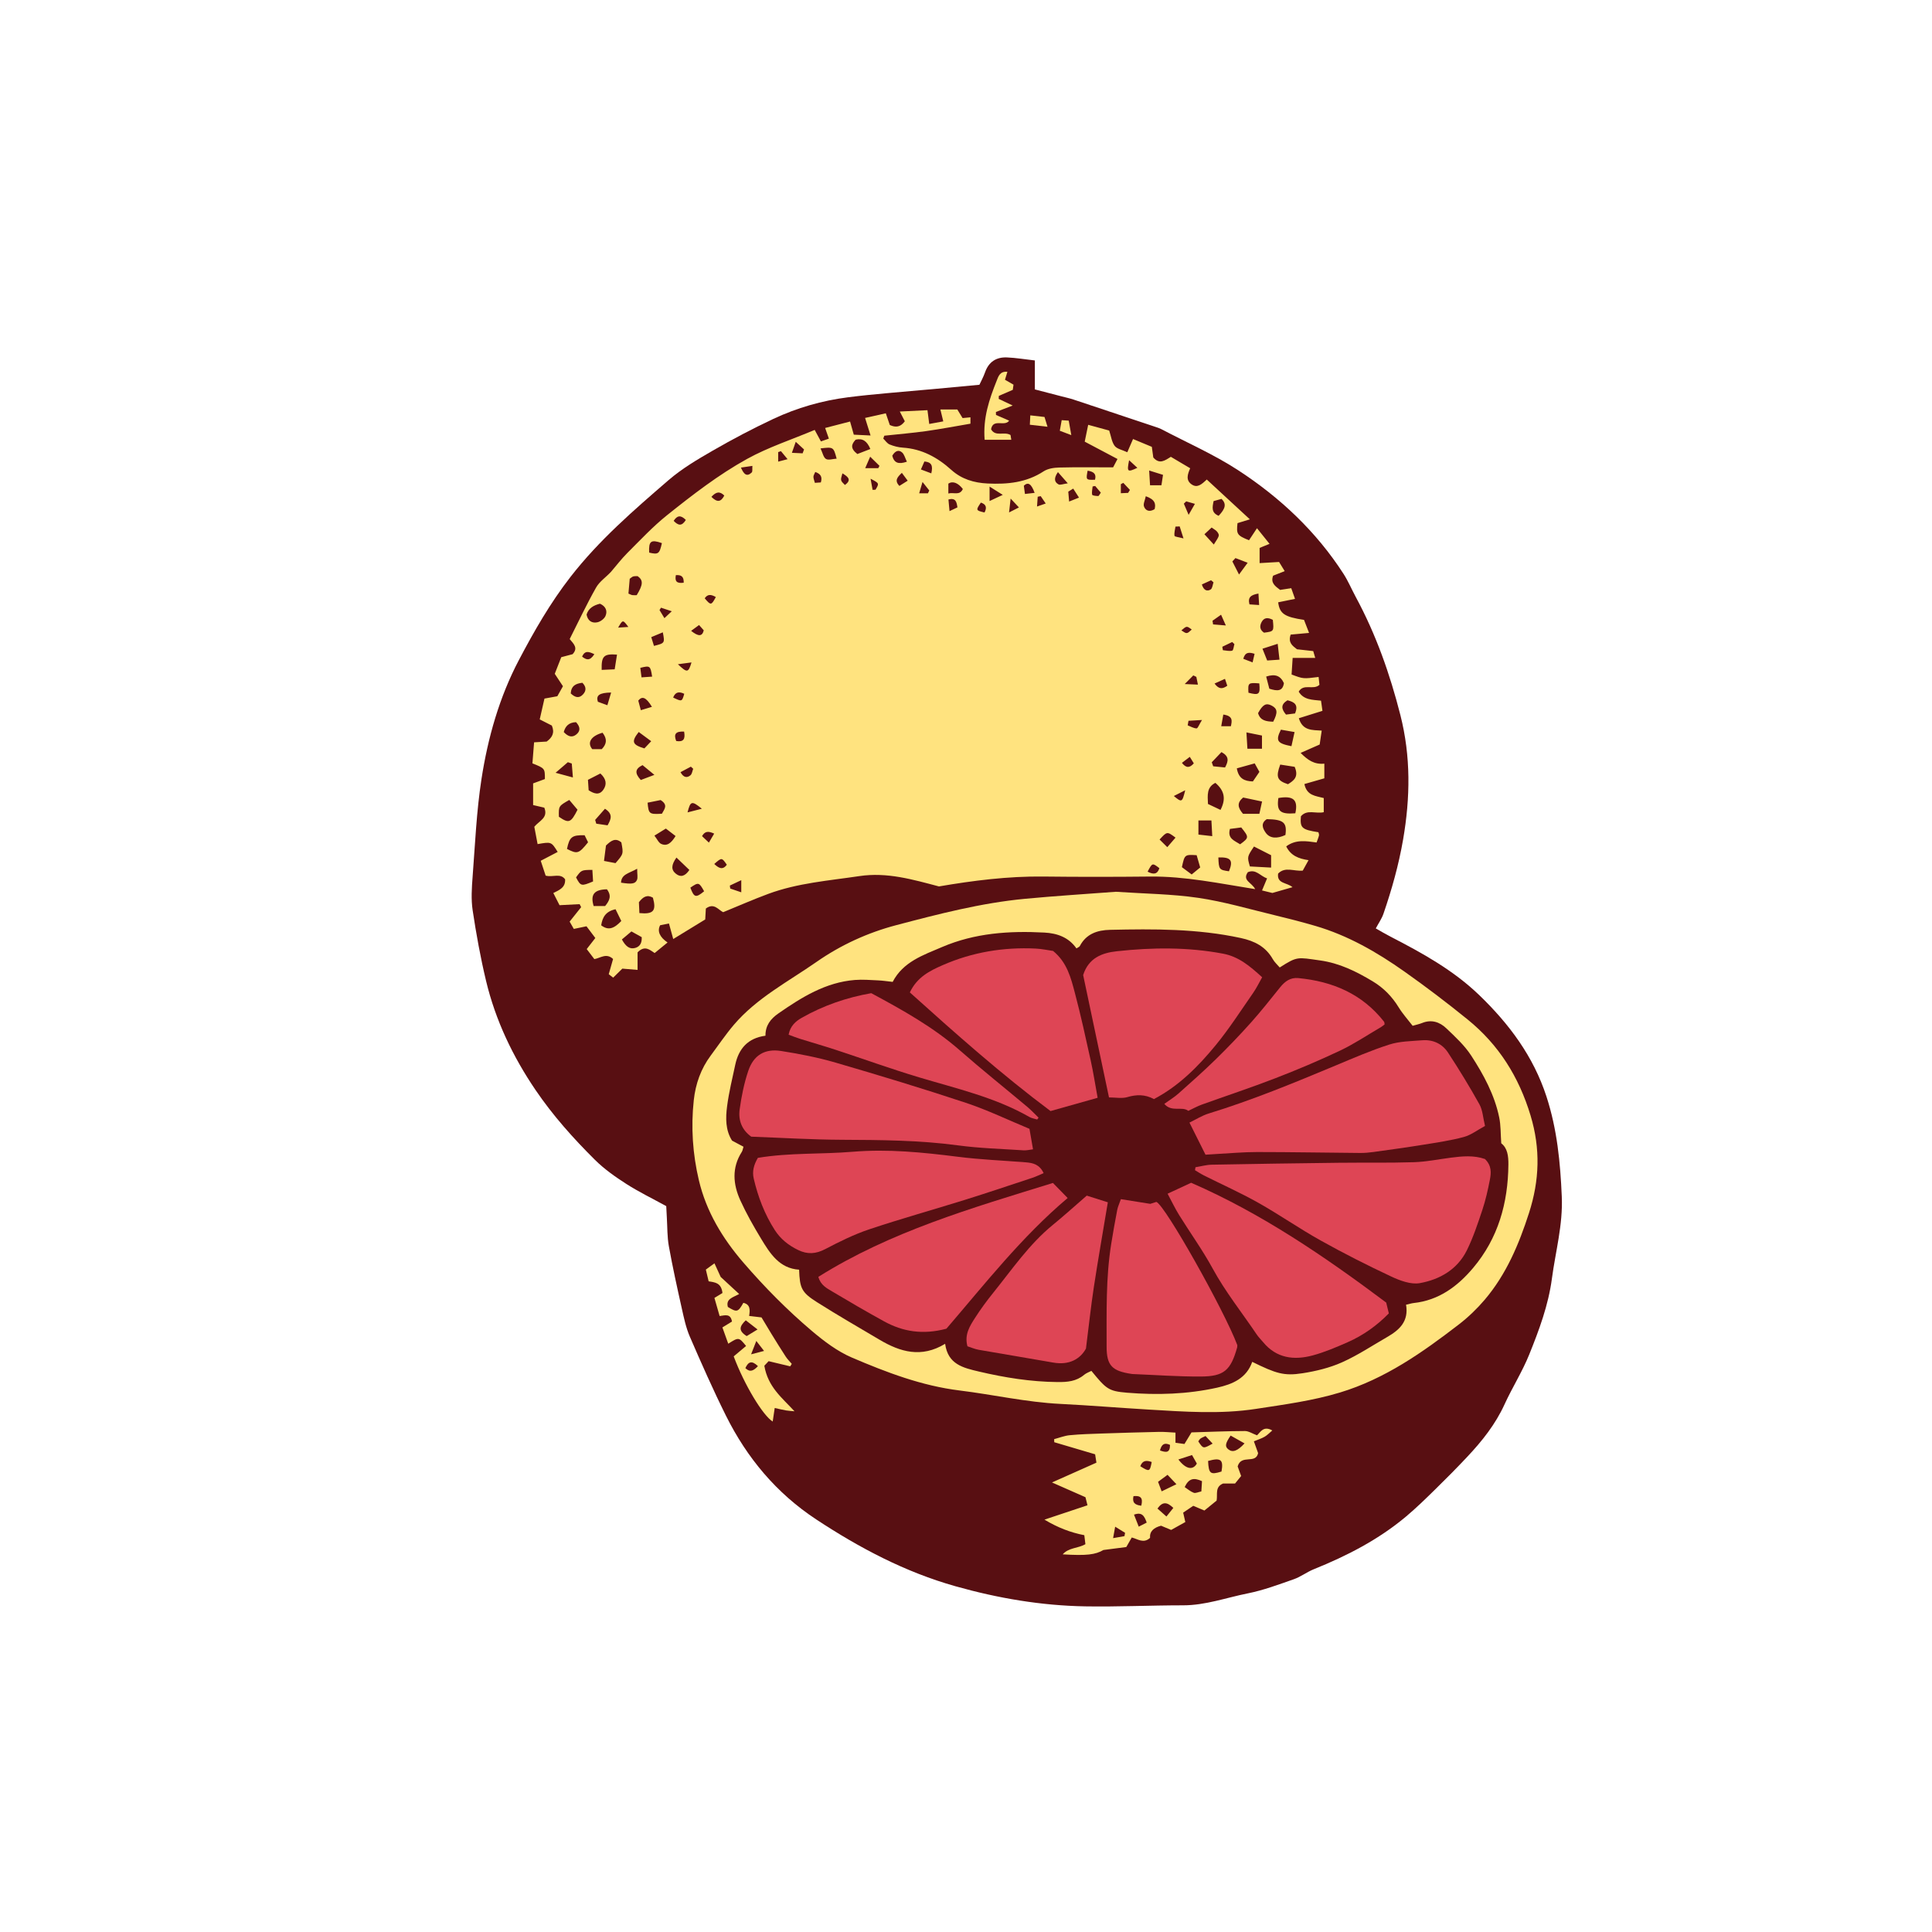<svg version="1.1" id="svg" xmlns="http://www.w3.org/2000/svg" xmlns:xlink="http://www.w3.org/1999/xlink" x="0px" y="0px"
	 width="200px" height="200px" viewBox="0 0 200 200" enable-background="new 0 0 200 200" xml:space="preserve">
<path class="stroke" fill="#580f12"  d="M161.675,123.873c-0.15-3.538-0.482-6.968-1.585-10.358c-1.357-4.171-3.864-7.515-6.952-10.494
	c-2.683-2.588-5.912-4.369-9.195-6.059c-0.527-0.271-1.035-0.579-1.522-0.852c0.297-0.558,0.62-1.012,0.793-1.517
	c0.864-2.512,1.58-5.053,2.035-7.688c0.747-4.331,0.807-8.597-0.282-12.88c-1.082-4.255-2.528-8.36-4.621-12.229
	c-0.427-0.791-0.776-1.63-1.261-2.383c-2.831-4.397-6.58-7.912-10.918-10.739c-2.498-1.627-5.266-2.84-7.916-4.232
	c-0.226-0.119-0.475-0.196-0.718-0.277c-2.796-0.936-5.592-1.871-8.391-2.798c-0.405-0.134-0.825-0.225-1.239-0.333
	c-0.941-0.246-1.882-0.49-2.775-0.722c0-1.077,0-1.995,0-2.998c-1.027-0.116-1.954-0.273-2.885-0.313
	c-1.096-0.047-1.882,0.446-2.267,1.53c-0.181,0.511-0.447,0.991-0.589,1.301c-1.759,0.164-3.329,0.311-4.898,0.457
	c-0.214,0.02-0.428,0.035-0.642,0.055c-2.685,0.254-5.377,0.442-8.051,0.782c-2.688,0.342-5.294,1.088-7.747,2.242
	c-2.131,1.002-4.222,2.103-6.262,3.279c-1.594,0.918-3.209,1.873-4.593,3.068c-3.594,3.105-7.178,6.197-10.137,10.005
	c-2.104,2.708-3.773,5.628-5.34,8.604c-2.025,3.845-3.216,8.048-3.877,12.334c-0.515,3.337-0.659,6.734-0.917,10.108
	c-0.088,1.149-0.166,2.333,0.004,3.464c0.369,2.452,0.811,4.901,1.389,7.312c0.978,4.082,2.765,7.826,5.121,11.294
	c1.789,2.634,3.905,5.005,6.159,7.24c0.961,0.953,2.1,1.754,3.245,2.488c1.293,0.827,2.685,1.501,4.127,2.293
	c0.018,0.353,0.036,0.774,0.062,1.195c0.061,0.983,0.033,1.984,0.207,2.948c0.388,2.149,0.857,4.284,1.335,6.417
	c0.224,0.999,0.436,2.023,0.839,2.955c1.191,2.75,2.402,5.496,3.738,8.178c2.179,4.373,5.217,8.017,9.339,10.736
	c4.5,2.966,9.214,5.454,14.423,6.923c4.392,1.239,8.868,2.003,13.431,2.081c3.379,0.057,6.761-0.108,10.142-0.108
	c2.31,0,4.46-0.792,6.676-1.234c1.625-0.323,3.202-0.916,4.773-1.466c0.72-0.252,1.353-0.746,2.064-1.033
	c3.436-1.385,6.703-3.066,9.555-5.458c1.047-0.878,2.028-1.839,3.006-2.796c1.133-1.108,2.249-2.234,3.334-3.389
	c1.531-1.627,2.911-3.357,3.853-5.419c0.8-1.75,1.845-3.396,2.562-5.175c1.021-2.532,1.979-5.104,2.344-7.845
	C161.027,129.544,161.8,126.809,161.675,123.873z"/>
<path fill-rule="evenodd" clip-rule="evenodd" fill="#FFE37F" d="M55.288,76.845c0.587-0.035,0.964-0.058,1.302-0.078
	c0.581-0.424,0.852-0.903,0.537-1.657c-0.355-0.18-0.763-0.388-1.255-0.638c0.161-0.711,0.32-1.409,0.491-2.156
	c0.458-0.083,0.861-0.156,1.331-0.241c0.179-0.317,0.363-0.645,0.583-1.036c-0.268-0.406-0.521-0.791-0.848-1.287
	c0.199-0.509,0.43-1.098,0.673-1.72c0.42-0.111,0.824-0.219,1.173-0.311c0.592-0.637,0.128-1.054-0.301-1.566
	c0.894-1.769,1.745-3.587,2.73-5.328c0.355-0.63,1.033-1.078,1.54-1.627c0.57-0.661,1.1-1.361,1.716-1.975
	c1.334-1.328,2.626-2.719,4.091-3.89c2.639-2.109,5.33-4.194,8.285-5.827c2.194-1.212,4.622-2.002,7-3.003
	c0.252,0.465,0.426,0.787,0.646,1.191c0.271-0.095,0.517-0.181,0.823-0.288c-0.14-0.399-0.246-0.702-0.387-1.105
	c0.866-0.224,1.681-0.434,2.582-0.667c0.118,0.42,0.228,0.806,0.384,1.361c0.489,0.024,0.992,0.048,1.737,0.084
	c-0.228-0.729-0.381-1.219-0.568-1.817c0.695-0.155,1.39-0.311,2.146-0.48c0.152,0.446,0.285,0.836,0.412,1.211
	c0.608,0.28,1.106,0.233,1.556-0.387c-0.148-0.288-0.311-0.602-0.52-1.008c0.995-0.047,1.921-0.092,2.865-0.138
	c0.055,0.427,0.106,0.833,0.181,1.426c0.507-0.093,0.948-0.173,1.455-0.268c-0.123-0.505-0.202-0.825-0.299-1.228
	c0.577,0,1.113,0,1.754,0c0.15,0.246,0.344,0.561,0.544,0.887c0.278-0.027,0.529-0.051,0.814-0.078c0,0.207,0,0.406,0,0.659
	c-1.549,0.262-3.054,0.553-4.571,0.766c-1.442,0.202-2.897,0.322-4.347,0.478c-0.036,0.1-0.071,0.199-0.106,0.299
	c0.214,0.208,0.394,0.5,0.651,0.606c0.429,0.177,0.904,0.3,1.367,0.33c1.974,0.128,3.588,1.007,5.022,2.3
	c1.068,0.963,2.343,1.346,3.765,1.413c2.052,0.097,4.008-0.09,5.794-1.26c0.436-0.285,1.057-0.379,1.598-0.393
	c1.831-0.047,3.664-0.018,5.595-0.018c0.133-0.255,0.277-0.529,0.454-0.866c-1.203-0.636-2.328-1.231-3.393-1.795
	c0.121-0.586,0.224-1.086,0.359-1.743c0.74,0.202,1.5,0.409,2.174,0.593c0.202,0.608,0.265,1.191,0.569,1.59
	c0.242,0.317,0.779,0.408,1.306,0.657c0.22-0.509,0.381-0.879,0.594-1.369c0.614,0.256,1.268,0.528,1.946,0.81
	c0.058,0.426,0.108,0.795,0.15,1.098c0.636,0.74,1.191,0.33,1.817-0.067c0.638,0.377,1.292,0.764,2.004,1.186
	c-0.275,0.623-0.475,1.228,0.135,1.661c0.59,0.419,1.039,0.014,1.581-0.495c1.443,1.333,2.875,2.655,4.461,4.12
	c-0.563,0.173-0.934,0.288-1.279,0.394c-0.126,1.146-0.048,1.27,1.191,1.773c0.243-0.367,0.504-0.762,0.825-1.247
	c0.378,0.471,0.791,0.986,1.3,1.619c-0.384,0.156-0.632,0.257-1.028,0.418c0,0.452,0,0.962,0,1.575
	c0.713-0.042,1.301-0.076,2.015-0.118c0.142,0.232,0.333,0.542,0.581,0.947c-0.474,0.188-0.849,0.335-1.2,0.474
	c-0.272,0.74,0.192,1.07,0.727,1.47c0.309-0.048,0.68-0.104,1.153-0.177c0.107,0.305,0.227,0.644,0.389,1.105
	c-0.651,0.134-1.2,0.246-1.743,0.357c0.155,1.178,0.648,1.514,2.676,1.82c0.149,0.385,0.326,0.842,0.522,1.349
	c-0.72,0.065-1.332,0.121-1.905,0.174c-0.289,0.833,0.185,1.152,0.654,1.518c0.532,0.06,1.08,0.121,1.682,0.188
	c0.06,0.202,0.116,0.391,0.208,0.704c-0.793,0-1.495,0-2.338,0c-0.042,0.654-0.078,1.213-0.111,1.719
	c1.204,0.457,1.204,0.457,2.798,0.255c0.03,0.288,0.061,0.573,0.086,0.815c-0.636,0.587-1.62-0.177-2.148,0.704
	c0.527,0.878,1.425,0.835,2.312,0.936c0.05,0.356,0.095,0.678,0.148,1.053c-0.838,0.262-1.62,0.506-2.444,0.764
	c0.393,1.311,1.377,1.215,2.367,1.282c-0.079,0.536-0.144,0.978-0.211,1.44c-0.651,0.286-1.25,0.549-1.972,0.867
	c0.75,0.762,1.431,1.216,2.455,1.113c0,0.579,0,1.064,0,1.519c-0.7,0.2-1.372,0.394-2.065,0.592
	c0.254,1.211,1.154,1.221,2.005,1.451c0,0.479,0,0.955,0,1.463c-0.83,0.188-1.723-0.325-2.365,0.424
	c-0.104,1.207,0.085,1.381,1.812,1.651c0.02,0.101,0.084,0.227,0.059,0.331c-0.057,0.239-0.157,0.467-0.251,0.73
	c-1.093-0.149-2.152-0.334-3.142,0.405c0.479,0.967,1.28,1.271,2.31,1.426c-0.227,0.41-0.422,0.762-0.598,1.082
	c-0.919,0.091-1.816-0.446-2.55,0.307c-0.153,1.07,0.927,0.909,1.489,1.408c-0.69,0.198-1.285,0.369-2.083,0.599
	c-0.2-0.048-0.61-0.149-1.071-0.262c0.176-0.42,0.329-0.788,0.523-1.251c-0.709-0.228-1.143-0.998-1.992-0.64
	c-0.607,0.867,0.401,1.05,0.76,1.756c-3.71-0.59-7.247-1.34-10.871-1.303c-3.686,0.038-7.374,0.043-11.06-0.001
	c-3.658-0.043-7.261,0.418-10.807,1.023c-2.726-0.718-5.367-1.496-8.234-1.069c-3.178,0.473-6.393,0.715-9.435,1.841
	c-1.545,0.572-3.056,1.237-4.668,1.896c-0.487-0.224-0.936-1.017-1.792-0.379c-0.018,0.308-0.039,0.68-0.064,1.13
	c-1.046,0.641-2.131,1.305-3.312,2.027c-0.149-0.539-0.276-1.001-0.443-1.608c-0.378,0.076-0.708,0.142-0.913,0.183
	c-0.331,0.624-0.022,1.246,0.767,1.782c-0.437,0.357-0.849,0.694-1.335,1.093c-0.485-0.302-1.002-0.855-1.768-0.071
	c0,0.479,0,1.104,0,1.817c-0.55-0.045-0.917-0.077-1.577-0.132c-0.213,0.21-0.542,0.533-0.949,0.933
	c-0.057-0.043-0.274-0.212-0.458-0.355c0.166-0.581,0.311-1.096,0.448-1.576c-0.701-0.652-1.288-0.103-1.939,0.012
	c-0.261-0.343-0.512-0.673-0.79-1.038c0.288-0.372,0.538-0.692,0.892-1.146c-0.312-0.415-0.621-0.825-0.914-1.213
	c-0.526,0.109-0.889,0.185-1.313,0.272c-0.166-0.291-0.329-0.576-0.432-0.757c0.438-0.549,0.814-1.022,1.191-1.495
	c-0.053-0.104-0.105-0.208-0.158-0.312c-0.643,0.033-1.286,0.067-2.078,0.108c-0.174-0.341-0.401-0.785-0.643-1.259
	c0.636-0.319,1.267-0.567,1.22-1.42c-0.501-0.678-1.261-0.18-2.015-0.381c-0.149-0.448-0.318-0.962-0.509-1.538
	c0.596-0.31,1.171-0.611,1.755-0.915c-0.659-1.061-0.659-1.061-2.079-0.811c-0.114-0.604-0.229-1.212-0.341-1.795
	c0.501-0.619,1.464-0.912,1.036-1.977c-0.335-0.078-0.7-0.163-1.159-0.27c0-0.741,0-1.487,0-2.243
	c0.414-0.152,0.835-0.308,1.218-0.449c0.003-1.105,0.003-1.105-1.29-1.625C55.17,78.359,55.225,77.652,55.288,76.845z
	 M133.066,86.438c0.182-1.292-0.188-1.609-1.93-1.64c-0.634,0.416-0.449,0.931-0.105,1.412
	C131.446,86.791,132.175,86.852,133.066,86.438z M131.584,89.812c0-0.6,0-0.919,0-1.28c-0.614-0.312-1.201-0.611-1.771-0.901
	c-0.714,1.065-0.714,1.065-0.425,2.063C130.023,89.729,130.712,89.766,131.584,89.812z M62.526,89.123
	c0.55,0.105,0.903,0.173,1.192,0.228c0.828-0.956,0.828-0.956,0.604-2.146c-0.618-0.523-1.078-0.17-1.592,0.324
	C62.673,87.97,62.611,88.458,62.526,89.123z M126.347,83.841c0.6-1.161,0.388-2.012-0.532-2.799
	c-0.907,0.451-0.81,1.258-0.767,2.184C125.456,83.418,125.875,83.618,126.347,83.841z M128.69,82.559
	c-0.675,0.557-0.552,1.057-0.016,1.684c0.489,0,1.051,0,1.696,0c0.097-0.444,0.179-0.819,0.278-1.271
	C129.908,82.816,129.337,82.695,128.69,82.559z M132.529,79.149c-0.477,1.306-0.319,1.658,0.801,2.033
	c0.582-0.364,1.151-0.74,0.693-1.802C133.585,79.312,133.041,79.228,132.529,79.149z M58.932,82.811
	c-1.104,0.629-1.104,0.629-1.076,1.741c1.028,0.706,1.242,0.639,1.929-0.731C59.522,83.509,59.218,83.148,58.932,82.811z
	 M60.876,87.192c-0.127-0.26-0.251-0.511-0.357-0.727c-1.315-0.03-1.563,0.171-1.825,1.415
	C59.762,88.43,59.916,88.389,60.876,87.192z M129.886,79.025c-0.627,0.174-1.232,0.342-1.851,0.514
	c0.188,1.076,0.786,1.326,1.663,1.355c0.219-0.32,0.447-0.656,0.675-0.99C130.209,79.608,130.091,79.396,129.886,79.025z
	 M134.092,84.192c0.31-1.408-0.211-1.847-1.755-1.581C132.142,83.972,132.505,84.314,134.092,84.192z M60.721,63.62
	c0.125,0.667,0.574,0.919,1.128,0.797c0.319-0.069,0.708-0.362,0.833-0.655c0.222-0.517,0.029-1-0.574-1.266
	C61.468,62.658,60.931,62.942,60.721,63.62z M122.349,89.768c0.335,0.25,0.654,0.489,1.013,0.756
	c0.327-0.269,0.574-0.472,0.882-0.725c-0.133-0.461-0.256-0.885-0.367-1.27C122.636,88.458,122.636,88.458,122.349,89.768z
	 M60.935,81.806c0.567,0.369,1.102,0.542,1.517-0.045c0.386-0.547,0.328-1.117-0.301-1.69c-0.412,0.21-0.841,0.429-1.286,0.656
	C60.893,81.165,60.914,81.493,60.935,81.806z M64.316,95.343c-0.201-0.413-0.403-0.824-0.595-1.219
	c-1.031,0.225-1.358,0.836-1.486,1.664C62.994,96.367,63.577,96.111,64.316,95.343z M62.827,92.06
	c-1.324,0.031-1.729,0.541-1.372,1.733c0.391,0,0.799,0,1.186,0C63.104,93.232,63.339,92.728,62.827,92.06z M131.802,74.711
	c0.496-0.959,0.444-1.353-0.16-1.668c-0.578-0.302-0.921-0.113-1.408,0.781C130.456,74.601,131.074,74.684,131.802,74.711z
	 M66.19,94.522c1.466,0.143,1.77-0.237,1.401-1.593c-0.591-0.348-1.022-0.098-1.452,0.469C66.154,93.705,66.17,94.075,66.19,94.522z
	 M129.132,77.511c0.573,0,0.964,0,1.507,0c0-0.5,0-0.908,0-1.368c-0.535-0.107-0.975-0.197-1.609-0.325
	C129.066,76.412,129.094,76.875,129.132,77.511z M125.405,84.934c-0.527,0-0.926,0-1.344,0c0,0.491,0,0.898,0,1.461
	c0.457,0.052,0.862,0.098,1.431,0.163C125.456,85.888,125.43,85.414,125.405,84.934z M132.598,75.537
	c-0.567,1.147-0.398,1.414,1.092,1.708c0.096-0.438,0.194-0.881,0.323-1.463C133.413,75.679,132.987,75.604,132.598,75.537z
	 M62.285,69.347c0.474-0.021,0.863-0.038,1.347-0.06c0.092-0.582,0.166-1.045,0.24-1.522C62.506,67.663,62.245,67.913,62.285,69.347
	z M128.378,87.401c0.931-0.686,0.932-0.728,0.113-1.744c-0.367,0.047-0.768,0.1-1.169,0.152
	C127.045,86.819,127.781,87.012,128.378,87.401z M65.188,59.913c-0.049,0.571-0.091,1.055-0.132,1.534
	c0.172,0.071,0.284,0.142,0.404,0.159c0.16,0.024,0.326,0.006,0.451,0.006c0.667-1.095,0.693-1.544,0.099-1.969
	c-0.124,0.005-0.296-0.011-0.454,0.029C65.441,59.702,65.346,59.805,65.188,59.913z M59.632,90.827
	c0.481,0.917,0.541,0.935,1.762,0.419c-0.022-0.37-0.047-0.788-0.072-1.196C60.184,90.061,60.184,90.061,59.632,90.827z
	 M64.378,97.252c0.409,0.754,0.82,1.032,1.38,0.878c0.501-0.139,0.703-0.538,0.672-1.117c-0.327-0.183-0.649-0.361-1.065-0.592
	C65.024,96.708,64.708,96.974,64.378,97.252z M62.376,75.851c-1.181,0.333-1.629,1.017-1.066,1.701c0.3,0,0.661,0,0.985,0
	C62.833,76.995,62.858,76.48,62.376,75.851z M131.4,71.294c0.86,0.277,1.385,0.263,1.51-0.576c-0.357-0.777-0.907-0.979-1.837-0.68
	C131.188,70.481,131.295,70.894,131.4,71.294z M69.935,86.545c-0.355-0.272-0.664-0.51-1.006-0.772
	c-0.4,0.248-0.708,0.438-1.183,0.732c0.28,0.356,0.433,0.737,0.701,0.856C69.055,87.63,69.489,87.276,69.935,86.545z M88.754,47
	c0.412-0.159,0.854-0.329,1.344-0.519c-0.349-0.839-0.812-1.132-1.519-0.967C88.123,45.995,88.006,46.421,88.754,47z M67.038,83.094
	c0.108,1.172,0.164,1.214,1.483,1.142c0.222-0.443,0.701-0.887-0.136-1.414C67.985,82.903,67.506,83,67.038,83.094z M67.413,76.73
	c-0.527-0.39-0.912-0.674-1.292-0.954c-0.794,1.008-0.669,1.322,0.586,1.698C66.88,77.293,67.073,77.09,67.413,76.73z
	 M132.452,68.288c-0.068-0.604-0.116-1.028-0.186-1.641c-0.615,0.198-1.045,0.337-1.576,0.508c0.203,0.507,0.337,0.841,0.488,1.219
	C131.579,68.347,131.9,68.325,132.452,68.288z M70.026,88.775c-0.545,0.767-0.567,1.27-0.051,1.68
	c0.481,0.382,0.939,0.267,1.388-0.398C70.96,89.67,70.564,89.29,70.026,88.775z M126.153,53.396c0.722-0.758,0.82-1.239,0.302-1.752
	c-0.239,0.066-0.538,0.148-0.824,0.228C125.501,52.528,125.379,53.069,126.153,53.396z M133.279,72.494
	c-0.698,0.428-0.659,0.881-0.152,1.48c0.292-0.037,0.64-0.081,0.936-0.118C134.436,72.955,134.003,72.667,133.279,72.494z
	 M65.958,89.932c-0.881,0.495-1.631,0.561-1.669,1.442c1.086,0.168,1.468,0.134,1.649-0.283
	C66.045,90.844,65.958,90.513,65.958,89.932z M61.61,84.876c0.039,0.13,0.077,0.26,0.116,0.391c0.384,0.056,0.769,0.112,1.169,0.171
	c0.38-0.662,0.571-1.172-0.268-1.717C62.282,84.112,61.947,84.494,61.61,84.876z M119.052,50.233c0.525,0,0.807,0,1.178,0
	c0.055-0.356,0.102-0.663,0.165-1.077c-0.452-0.142-0.822-0.257-1.435-0.449C118.998,49.339,119.022,49.743,119.052,50.233z
	 M59.632,74.758c-0.751,0.031-1.105,0.412-1.272,1.024c0.412,0.433,0.827,0.621,1.285,0.261
	C60.095,75.69,60.093,75.262,59.632,74.758z M126.125,88.765c0.046,1.246,0.079,1.287,1.098,1.43
	C127.682,89.071,127.429,88.71,126.125,88.765z M125.441,78.91c0.05,0.138,0.1,0.277,0.149,0.416
	c0.414,0.041,0.827,0.083,1.227,0.123c0.358-0.669,0.447-1.146-0.37-1.593C126.123,78.195,125.782,78.553,125.441,78.91z
	 M131.762,64.166c-0.523-0.273-0.912-0.24-1.163,0.231c-0.228,0.429-0.177,0.818,0.254,1.098
	C131.882,65.36,131.882,65.36,131.762,64.166z M67.202,57.205c0.949,0.224,1.07,0.134,1.318-0.983
	C67.384,55.826,67.142,56.007,67.202,57.205z M66.335,80.745c0.384-0.146,0.771-0.291,1.408-0.531
	c-0.571-0.469-0.914-0.75-1.226-1.008C65.76,79.578,65.663,80.008,66.335,80.745z M84.941,46.419
	c0.218,0.457,0.295,0.926,0.561,1.09c0.254,0.156,0.704-0.005,1.107-0.029C86.28,46.262,86.28,46.262,84.941,46.419z M59.082,71.782
	c0.461,0.44,0.873,0.528,1.267,0.107c0.372-0.396,0.336-0.807-0.06-1.208C59.619,70.758,59.138,70.972,59.082,71.782z M59.19,79.039
	c-0.135-0.045-0.27-0.091-0.405-0.137c-0.346,0.298-0.692,0.596-1.272,1.095c0.731,0.197,1.141,0.309,1.793,0.485
	C59.254,79.837,59.222,79.438,59.19,79.039z M120.04,86.908c0.232,0.23,0.468,0.464,0.797,0.79c0.348-0.404,0.596-0.691,0.853-0.988
	C120.815,86.061,120.815,86.061,120.04,86.908z M72.891,92.264c-0.532-0.945-0.575-0.956-1.425-0.374
	C71.85,92.922,72.033,92.97,72.891,92.264z M125.653,56.369c0.586-0.912,0.613-0.931,0.379-1.282
	c-0.125-0.188-0.366-0.297-0.603-0.479c-0.24,0.225-0.438,0.409-0.747,0.697C125.008,55.662,125.284,55.964,125.653,56.369z
	 M99.673,50.624c-0.483-0.631-1.033-0.861-1.5-0.561c0,0.26,0,0.567,0,1.023C98.756,50.938,99.343,51.331,99.673,50.624z
	 M63.264,71.69c-1.227,0.022-1.585,0.291-1.373,0.956c0.234,0.085,0.532,0.194,0.984,0.36C63.012,72.543,63.12,72.179,63.264,71.69z
	 M127.892,57.772c-0.106,0.116-0.212,0.232-0.318,0.349c0.194,0.381,0.388,0.762,0.689,1.352c0.357-0.487,0.56-0.763,0.894-1.217
	C128.624,58.052,128.258,57.912,127.892,57.772z M92.367,47.179c0.196,0.755,0.643,0.908,1.514,0.617
	c-0.187-0.378-0.267-0.757-0.5-0.961C93.049,46.542,92.674,46.647,92.367,47.179z M118.611,51.369
	c-0.086,0.424-0.282,0.794-0.187,1.058c0.154,0.426,0.55,0.617,1.101,0.282C119.669,52.153,119.562,51.704,118.611,51.369z
	 M67.698,66.863c1.131-0.287,1.131-0.287,0.917-1.405c-0.411,0.17-0.784,0.326-1.197,0.498
	C67.533,66.326,67.604,66.556,67.698,66.863z M66.338,73.518c0.46-0.139,0.786-0.238,1.149-0.347
	c-0.595-0.978-0.999-1.159-1.413-0.646C66.135,72.752,66.208,73.027,66.338,73.518z M130.362,70.746
	c-1.145-0.093-1.184-0.058-1.122,0.966C130.334,71.994,130.471,71.889,130.362,70.746z M67.508,70.044
	c-0.179-1.137-0.211-1.159-1.224-0.909c0.037,0.292,0.076,0.595,0.126,0.985C66.803,70.093,67.11,70.071,67.508,70.044z
	 M126.636,73.97c-0.076,0.429-0.14,0.791-0.215,1.211c0.435,0,0.7,0,1,0C127.542,74.601,127.653,74.121,126.636,73.97z
	 M130.344,62.633c-0.026-0.432-0.046-0.781-0.07-1.189c-0.773,0.141-1.127,0.375-0.93,1.121
	C129.623,62.584,129.895,62.603,130.344,62.633z M107.104,51.021c-0.338-0.935-0.674-1.164-1.117-0.738
	c0.029,0.214,0.064,0.48,0.115,0.852C106.484,51.091,106.78,51.057,107.104,51.021z M96.408,49.002
	c0.188-0.806,0.026-1.166-0.715-1.229c-0.11,0.251-0.217,0.497-0.36,0.825C95.701,48.736,95.991,48.845,96.408,49.002z
	 M71.544,65.306c0.764,0.606,1.147,0.595,1.309-0.053c-0.12-0.136-0.275-0.311-0.486-0.55
	C72.063,64.926,71.816,65.107,71.544,65.306z M76.737,92.371c0-0.524,0-0.783,0-1.256c-0.497,0.234-0.841,0.396-1.185,0.559
	c0.014,0.103,0.028,0.205,0.042,0.308C75.913,92.09,76.23,92.198,76.737,92.371z M89.566,48.464c0.608,0,0.979,0,1.351,0
	c0.042-0.08,0.084-0.16,0.126-0.241c-0.284-0.279-0.567-0.558-0.962-0.947C89.883,47.733,89.775,47.981,89.566,48.464z
	 M125.623,60.283c-0.084-0.072-0.169-0.143-0.253-0.215c-0.322,0.147-0.643,0.293-0.953,0.434c0.196,0.646,0.565,0.736,0.912,0.519
	C125.51,60.907,125.53,60.537,125.623,60.283z M102.44,51.866c0.519-0.242,0.811-0.378,1.367-0.637
	c-0.564-0.354-0.872-0.547-1.367-0.858C102.44,50.944,102.44,51.249,102.44,51.866z M125.519,64.259
	c0.02,0.126,0.04,0.253,0.059,0.379c0.361,0.03,0.722,0.061,1.32,0.11c-0.218-0.489-0.333-0.75-0.494-1.113
	C126.022,63.904,125.771,64.082,125.519,64.259z M72.654,83.719c-1.047-0.854-1.182-0.806-1.48,0.379
	C71.648,83.976,72.019,83.881,72.654,83.719z M118.799,90.235c0.628,0.325,1.019,0.271,1.219-0.363
	C119.29,89.312,119.29,89.312,118.799,90.235z M123.031,74.616c-0.027,0.158-0.053,0.315-0.08,0.473
	c0.306,0.116,0.611,0.306,0.92,0.313c0.125,0.004,0.26-0.388,0.559-0.869C123.753,74.573,123.392,74.594,123.031,74.616z
	 M93.361,48.95c-0.503,0.47-0.771,0.808-0.261,1.353c0.273-0.172,0.529-0.332,0.864-0.542C93.741,49.46,93.584,49.25,93.361,48.95z
	 M126.532,66.953c0.021,0.119,0.041,0.237,0.062,0.355c0.324,0.027,0.667,0.126,0.962,0.047c0.128-0.035,0.157-0.438,0.231-0.674
	c-0.077-0.074-0.153-0.147-0.229-0.221C127.215,66.625,126.874,66.789,126.532,66.953z M109.517,48.872
	c-0.465,0.663-0.355,1.043,0.062,1.271c0.171,0.093,0.468-0.043,0.958-0.108C110.104,49.541,109.854,49.256,109.517,48.872z
	 M113.373,50.311c-0.089,0.014-0.177,0.029-0.265,0.044c-0.025,0.289-0.108,0.592-0.045,0.86c0.021,0.093,0.403,0.127,0.622,0.134
	c0.069,0.002,0.143-0.176,0.272-0.349C113.76,50.768,113.566,50.539,113.373,50.311z M87.208,49.002
	c-0.22,0.736-0.22,0.736,0.259,1.204C88.146,49.71,87.864,49.384,87.208,49.002z M84.356,49.983
	c0.224-0.015,0.413-0.027,0.618-0.042c0.175-0.596-0.029-0.888-0.578-1.083c-0.084,0.208-0.191,0.354-0.19,0.499
	C84.208,49.551,84.294,49.744,84.356,49.983z M70.819,75.736c-0.861-0.046-1.103,0.238-0.819,0.973
	C70.765,76.836,70.958,76.505,70.819,75.736z M70.446,79.936c0.327,0.596,0.697,0.595,1.028,0.322
	c0.167-0.137,0.195-0.443,0.285-0.673c-0.08-0.074-0.161-0.147-0.241-0.221C71.164,79.553,70.809,79.742,70.446,79.936z
	 M73.94,89.438c0.49,0.464,0.884,0.641,1.301,0.081C74.718,88.758,74.718,88.758,73.94,89.438z M129.873,67.682
	c-0.578-0.179-0.975-0.189-1.169,0.515c0.296,0.116,0.579,0.226,0.963,0.376C129.749,68.222,129.805,67.976,129.873,67.682z
	 M122.12,54.495c-0.145,0.007-0.291,0.013-0.436,0.019c-0.044,0.32-0.15,0.651-0.098,0.953c0.018,0.103,0.437,0.135,0.93,0.27
	C122.327,55.146,122.224,54.821,122.12,54.495z M98.294,52.911c0.417-0.197,0.62-0.293,0.82-0.387
	c-0.088-0.552-0.16-1.016-0.932-0.819C98.214,52.048,98.244,52.364,98.294,52.911z M101.54,52.028
	c-0.538,0.793-0.531,0.811,0.377,1.025C102.171,52.567,102.113,52.215,101.54,52.028z M96.06,51.065
	c0.046-0.096,0.092-0.193,0.138-0.29c-0.186-0.234-0.371-0.468-0.699-0.882c-0.146,0.494-0.229,0.775-0.346,1.171
	C95.555,51.065,95.807,51.065,96.06,51.065z M122.352,78.972c0.441,0.559,0.802,0.536,1.232,0.049
	c-0.122-0.196-0.243-0.39-0.417-0.672C122.862,78.582,122.621,78.766,122.352,78.972z M73.385,87.226
	c0.232-0.395,0.375-0.638,0.546-0.93c-0.578-0.263-0.944-0.288-1.257,0.26C72.858,86.73,73.032,86.893,73.385,87.226z
	 M122.799,51.901c-0.083,0.08-0.166,0.158-0.248,0.237c0.129,0.304,0.258,0.608,0.494,1.159c0.293-0.511,0.441-0.771,0.652-1.138
	C123.306,52.046,123.052,51.974,122.799,51.901z M70.833,71.823c-0.514-0.248-0.911-0.22-1.149,0.387
	C70.597,72.646,70.597,72.646,70.833,71.823z M83.086,46.928c0.05-0.134,0.099-0.268,0.149-0.401
	c-0.246-0.226-0.491-0.452-0.859-0.791c-0.159,0.452-0.246,0.703-0.4,1.139C82.442,46.897,82.764,46.912,83.086,46.928z
	 M125.731,70.759c0.447,0.618,0.829,0.574,1.317,0.227c-0.071-0.211-0.132-0.393-0.238-0.711
	C126.421,70.449,126.111,70.588,125.731,70.759z M70.177,68.761c0.962,0.917,1.082,0.888,1.406-0.187
	C71.153,68.631,70.797,68.679,70.177,68.761z M73.644,51.435c0.591,0.585,0.979,0.554,1.335-0.136
	C74.504,50.827,74.125,50.907,73.644,51.435z M76.702,48.404c0.316,0.744,0.633,0.965,1.114,0.508
	c0.104-0.098,0.045-0.367,0.072-0.683C77.474,48.291,77.173,48.335,76.702,48.404z M116.884,47.642
	c-0.241,1.223-0.181,1.266,0.855,0.786C117.421,48.135,117.152,47.888,116.884,47.642z M111.099,50.579
	c-0.17,0.105-0.341,0.211-0.512,0.317c0.026,0.295,0.051,0.59,0.088,1.023c0.392-0.156,0.632-0.251,1.022-0.407
	C111.438,51.109,111.269,50.844,111.099,50.579z M61.527,67.722c-0.583-0.275-0.972-0.405-1.271,0.249
	C60.687,68.307,61.052,68.462,61.527,67.722z M74.103,61.807c-0.503-0.293-0.856-0.31-1.151,0.128
	C73.58,62.684,73.633,62.681,74.103,61.807z M90.33,50.709c0.1-0.004,0.199-0.007,0.3-0.012c0.4-0.667,0.4-0.667-0.508-1.14
	C90.208,50.034,90.269,50.371,90.33,50.709z M104.457,53.048c0.497-0.251,0.694-0.352,1.022-0.519
	c-0.277-0.296-0.472-0.504-0.859-0.918C104.556,52.181,104.523,52.468,104.457,53.048z M70.998,53.823
	c-0.549-0.548-0.903-0.452-1.262,0.095C70.196,54.387,70.566,54.521,70.998,53.823z M116.782,51.023
	c0.063-0.102,0.126-0.204,0.189-0.305c-0.229-0.244-0.458-0.488-0.687-0.733c-0.084,0.045-0.169,0.09-0.255,0.136
	c0,0.29,0,0.581,0,0.937C116.327,51.044,116.555,51.033,116.782,51.023z M112.59,48.724c-0.18,0.965-0.18,0.965,0.763,0.938
	C113.512,49.085,113.252,48.828,112.59,48.724z M123.845,70.071c-0.105-0.052-0.21-0.103-0.315-0.154
	c-0.221,0.224-0.443,0.446-0.888,0.895c0.655,0.029,0.96,0.042,1.367,0.061C123.937,70.521,123.891,70.296,123.845,70.071z
	 M80.843,46.703c-0.096,0.032-0.19,0.065-0.286,0.098c0,0.292,0,0.583,0,0.987c0.344-0.089,0.583-0.153,0.972-0.254
	C81.23,47.172,81.037,46.937,80.843,46.703z M122.295,65.257c0.565,0.383,0.565,0.383,1.073-0.086
	C122.852,64.781,122.852,64.781,122.295,65.257z M69.54,63.278c-0.529-0.176-0.819-0.273-1.111-0.37
	c-0.052,0.081-0.104,0.162-0.157,0.244c0.154,0.253,0.308,0.507,0.509,0.839C69.019,63.768,69.161,63.635,69.54,63.278z
	 M122.691,81.808c-0.543,0.274-0.832,0.42-1.177,0.595C122.342,83.089,122.383,83.074,122.691,81.808z M107.734,51.361
	c-0.104,0.02-0.207,0.04-0.311,0.06c-0.02,0.29-0.04,0.579-0.07,1.014c0.373-0.13,0.581-0.202,0.899-0.313
	C108.036,51.803,107.885,51.583,107.734,51.361z M65.048,64.901c-0.575-0.77-0.575-0.77-1.058,0.068
	C64.403,64.942,64.726,64.922,65.048,64.901z M70.777,60.323c0.021-0.645-0.251-0.822-0.812-0.786
	C69.846,60.158,70.025,60.422,70.777,60.323z"/>
<path fill-rule="evenodd" clip-rule="evenodd" fill="#FFE37F" d="M115.506,92.316c2.998,0.204,5.8,0.226,8.546,0.63
	c2.66,0.391,5.266,1.163,7.889,1.793c1.414,0.34,2.823,0.702,4.218,1.109c3.373,0.985,6.379,2.717,9.221,4.724
	c2.239,1.582,4.428,3.244,6.556,4.971c3.213,2.607,5.297,5.925,6.507,9.933c1.041,3.447,0.924,6.715-0.156,10.077
	c-1.045,3.252-2.353,6.358-4.581,8.984c-0.798,0.94-1.708,1.816-2.685,2.568c-3.773,2.906-7.65,5.637-12.298,7.044
	c-2.847,0.862-5.775,1.246-8.694,1.696c-3.713,0.572-7.439,0.291-11.16,0.071c-3.033-0.179-6.062-0.433-9.097-0.584
	c-3.52-0.175-6.952-0.961-10.434-1.39c-3.919-0.482-7.563-1.874-11.142-3.403c-1.506-0.644-2.889-1.692-4.154-2.762
	c-2.552-2.16-4.902-4.542-7.091-7.08c-2.161-2.505-3.838-5.279-4.603-8.515c-0.644-2.722-0.832-5.499-0.528-8.291
	c0.184-1.69,0.735-3.254,1.761-4.63c0.791-1.06,1.529-2.164,2.385-3.168c2.376-2.789,5.616-4.463,8.56-6.516
	c2.521-1.758,5.312-3.032,8.248-3.804c4.383-1.154,8.79-2.3,13.326-2.729C109.298,92.741,112.504,92.544,115.506,92.316z
	 M145.554,135.063c0.37-0.083,0.574-0.15,0.785-0.173c2.598-0.278,4.536-1.715,6.149-3.623c2.604-3.081,3.624-6.731,3.66-10.708
	c0.008-0.891-0.094-1.713-0.739-2.203c-0.071-0.983-0.041-1.85-0.211-2.676c-0.481-2.342-1.616-4.428-2.897-6.401
	c-0.69-1.061-1.662-1.956-2.59-2.838c-0.677-0.644-1.532-0.931-2.491-0.542c-0.271,0.11-0.564,0.169-0.983,0.291
	c-0.479-0.624-1.027-1.225-1.444-1.905c-0.689-1.125-1.574-2.029-2.697-2.702c-1.694-1.016-3.418-1.876-5.443-2.159
	c-2.352-0.329-2.336-0.448-4.177,0.729c-0.238-0.28-0.534-0.54-0.717-0.863c-0.737-1.297-1.882-1.876-3.306-2.185
	c-4.479-0.972-9.012-0.95-13.55-0.848c-1.29,0.029-2.455,0.406-3.117,1.672c-0.051,0.099-0.202,0.146-0.353,0.25
	c-0.808-1.151-1.981-1.567-3.321-1.639c-3.626-0.195-7.194,0.044-10.583,1.494c-1.961,0.839-4.039,1.528-5.12,3.611
	c-0.571-0.062-1.035-0.135-1.501-0.156c-0.804-0.036-1.616-0.106-2.416-0.042c-3.024,0.244-5.49,1.782-7.903,3.456
	c-0.829,0.575-1.358,1.258-1.349,2.315c-1.827,0.244-2.774,1.345-3.13,3.016c-0.303,1.422-0.654,2.84-0.841,4.279
	c-0.159,1.222-0.177,2.481,0.514,3.566c0.416,0.222,0.784,0.418,1.182,0.63c-0.068,0.216-0.086,0.394-0.172,0.529
	c-1.058,1.65-0.911,3.366-0.15,5.034c0.62,1.36,1.364,2.671,2.139,3.951c0.932,1.54,1.903,3.087,3.941,3.215
	c0.067,1.911,0.248,2.349,1.843,3.359c2.133,1.351,4.322,2.614,6.496,3.899c2.126,1.258,4.314,1.912,6.777,0.415
	c0.288,2.126,1.852,2.485,3.499,2.872c2.68,0.63,5.368,1.06,8.129,1.087c1.025,0.01,1.95-0.065,2.762-0.749
	c0.217-0.182,0.506-0.278,0.751-0.408c1.536,1.873,1.764,2.101,3.687,2.26c3.129,0.258,6.259,0.161,9.34-0.524
	c1.585-0.353,3.029-0.966,3.623-2.67c2.466,1.208,3.281,1.48,5.208,1.18c1.385-0.216,2.795-0.556,4.069-1.123
	c1.632-0.727,3.141-1.732,4.696-2.629C144.851,137.688,145.851,136.799,145.554,135.063z"/>
<path fill-rule="evenodd" clip-rule="evenodd" fill="#FFE37F" d="M128.121,151.803c0.087,0.239,0.216,0.593,0.362,0.993
	c-0.206,0.254-0.417,0.514-0.631,0.778c-0.455,0-0.875,0-1.241,0c-0.862,0.358-0.548,1.108-0.668,1.768
	c-0.394,0.32-0.822,0.669-1.264,1.027c-0.39-0.165-0.736-0.312-1.153-0.488c-0.337,0.228-0.681,0.459-1.045,0.706
	c0.08,0.348,0.143,0.624,0.224,0.973c-0.49,0.273-0.969,0.54-1.468,0.818c-0.372-0.156-0.718-0.3-1.044-0.437
	c-0.734,0.19-1.194,0.566-1.142,1.26c-0.675,0.622-1.273,0.112-1.891-0.041c-0.186,0.324-0.328,0.573-0.565,0.987
	c-0.629,0.082-1.371,0.178-2.37,0.308c-0.821,0.48-1.722,0.604-4.216,0.45c0.645-0.721,1.589-0.606,2.352-1.053
	c-0.034-0.279-0.068-0.558-0.113-0.93c-1.424-0.275-2.75-0.785-4.125-1.611c1.597-0.533,2.997-1,4.453-1.486
	c-0.104-0.417-0.164-0.654-0.209-0.835c-1.133-0.5-2.219-0.978-3.464-1.527c1.662-0.741,3.129-1.395,4.599-2.05
	c-0.057-0.368-0.089-0.572-0.135-0.866c-1.408-0.417-2.82-0.834-4.232-1.251c-0.003-0.106-0.005-0.212-0.008-0.318
	c0.538-0.141,1.069-0.355,1.615-0.407c1.108-0.106,2.224-0.138,3.337-0.176c1.97-0.067,3.941-0.126,5.912-0.168
	c0.55-0.012,1.102,0.047,1.695,0.076c0,0.373,0,0.659,0,1.049c0.316,0.044,0.622,0.086,0.929,0.129
	c0.267-0.439,0.485-0.799,0.729-1.201c1.847-0.054,3.686-0.134,5.526-0.141c0.39-0.001,0.779,0.268,1.258,0.445
	c0.358-0.329,0.657-1.022,1.581-0.505c-0.297,0.25-0.52,0.492-0.791,0.648c-0.32,0.186-0.684,0.297-1.116,0.477
	c0.172,0.48,0.308,0.861,0.438,1.225C129.973,151.607,128.498,150.509,128.121,151.803z M124.43,153.329
	c-0.838-0.382-1.362-0.302-1.792,0.613c0.31,0.204,0.597,0.464,0.934,0.588c0.196,0.072,0.472-0.075,0.791-0.139
	C124.385,154.035,124.405,153.721,124.43,153.329z M125.061,151.238c0.061,1.326,0.237,1.455,1.388,1.095
	C126.668,151.106,126.386,150.867,125.061,151.238z M127.396,148.611c-0.577,0.833-0.605,1.139-0.232,1.431
	c0.437,0.34,0.929,0.182,1.67-0.622C128.355,149.151,127.909,148.9,127.396,148.611z M121.986,151.084
	c0.78,1.023,1.505,1.139,1.911,0.423c-0.13-0.229-0.287-0.506-0.499-0.881C122.938,150.774,122.538,150.905,121.986,151.084z
	 M120.254,154.384c0.507-0.245,0.936-0.451,1.529-0.738c-0.377-0.399-0.615-0.65-0.92-0.973c-0.384,0.284-0.672,0.497-0.982,0.725
	C120.014,153.748,120.113,154.011,120.254,154.384z M120.749,156.988c0.282-0.35,0.492-0.611,0.714-0.889
	c-0.639-0.617-1.109-0.685-1.643,0.066C120.111,156.424,120.376,156.659,120.749,156.988z M125.531,149.441
	c-0.296-0.316-0.509-0.544-0.734-0.784c-0.235,0.115-0.396,0.171-0.528,0.268c-0.096,0.069-0.152,0.193-0.222,0.285
	C124.557,149.987,124.557,149.987,125.531,149.441z M118.707,157.617c-0.249-0.703-0.491-1.117-1.315-0.821
	c0.175,0.445,0.317,0.804,0.49,1.243C118.218,157.867,118.419,157.764,118.707,157.617z M119.224,151.346
	c-0.524-0.185-0.948-0.196-1.18,0.439C118.983,152.374,119.035,152.356,119.224,151.346z M116.404,159.021
	c0.021-0.115,0.042-0.23,0.063-0.345c-0.297-0.184-0.593-0.366-1.026-0.633c-0.084,0.466-0.129,0.718-0.213,1.184
	C115.728,159.14,116.066,159.08,116.404,159.021z M118.144,155.87c0.208-0.834-0.083-1.061-0.807-0.991
	C117.202,155.515,117.429,155.789,118.144,155.87z M121.12,149.575c-0.573-0.263-0.867-0.082-1.04,0.575
	C120.702,150.371,121.12,150.431,121.12,149.575z"/>
<path fill-rule="evenodd" clip-rule="evenodd" fill="#FFE37F" d="M81.804,141.443c-0.651-0.156-1.303-0.312-2.237-0.535
	c-0.126,0.133-0.346,0.367-0.444,0.472c0.378,2.218,1.839,3.315,3.123,4.716c-0.293-0.028-0.589-0.042-0.879-0.089
	c-0.328-0.054-0.651-0.139-1.169-0.252c-0.082,0.55-0.148,1-0.208,1.403c-1.006-0.613-2.932-3.788-4.038-6.747
	c0.426-0.358,0.854-0.717,1.282-1.077c-0.755-0.921-0.755-0.921-1.846-0.234c-0.204-0.567-0.395-1.099-0.605-1.686
	c0.367-0.225,0.675-0.415,0.992-0.609c-0.146-0.837-0.686-0.658-1.279-0.568c-0.17-0.591-0.343-1.194-0.539-1.877
	c0.331-0.202,0.653-0.399,0.833-0.509c-0.126-1.066-0.769-1.099-1.431-1.209c-0.094-0.393-0.189-0.794-0.29-1.214
	c0.284-0.208,0.519-0.379,0.891-0.651c0.252,0.553,0.47,1.029,0.645,1.411c0.629,0.582,1.208,1.116,1.914,1.768
	c-0.651,0.358-1.403,0.504-1.171,1.339c0.938,0.576,1.056,0.545,1.604-0.427c0.726,0.166,0.699,0.726,0.598,1.357
	c0.389,0.046,0.714,0.085,1.282,0.153c0.285,0.473,0.642,1.078,1.01,1.676c0.491,0.797,0.981,1.594,1.493,2.378
	c0.177,0.272,0.417,0.503,0.629,0.753C81.91,141.271,81.857,141.356,81.804,141.443z M77.298,138.311
	c0.309-0.188,0.605-0.369,1.122-0.685c-0.522-0.407-0.866-0.674-1.218-0.948C76.55,137.296,76.405,137.753,77.298,138.311z
	 M78.463,141.423c-0.656-0.633-1.004-0.448-1.304,0.204C77.657,142.1,78.007,141.896,78.463,141.423z M78.293,138.816
	c-0.218,0.56-0.326,0.835-0.54,1.382c0.564-0.147,0.869-0.227,1.341-0.35C78.803,139.473,78.646,139.271,78.293,138.816z"/>
<path fill-rule="evenodd" clip-rule="evenodd" fill="#FFE37F" d="M101.929,45.526c-0.182-2.271,0.482-4.195,1.238-6.092
	c0.176-0.441,0.326-1.025,1.118-0.945c-0.083,0.272-0.158,0.522-0.25,0.823c0.312,0.18,0.593,0.342,0.883,0.509
	c-0.03,0.213-0.054,0.379-0.076,0.536c-0.495,0.215-0.97,0.42-1.444,0.625c-0.004,0.104-0.008,0.207-0.012,0.311
	c0.415,0.196,0.829,0.393,1.447,0.686c-0.695,0.269-1.215,0.469-1.736,0.67c0.003,0.102,0.005,0.205,0.007,0.307
	c0.433,0.188,0.867,0.375,1.362,0.59c-0.464,0.666-1.665-0.272-1.871,0.893c0.462,0.814,1.36,0.196,2.014,0.594
	c0.018,0.114,0.043,0.27,0.079,0.494C103.813,45.526,102.984,45.526,101.929,45.526z"/>
<path fill-rule="evenodd" clip-rule="evenodd" fill="#FFE37F" d="M106.656,42.998c0.58,0.066,0.995,0.114,1.471,0.167
	c0.089,0.291,0.173,0.566,0.311,1.013c-0.655-0.076-1.21-0.139-1.828-0.21C106.628,43.589,106.639,43.351,106.656,42.998z"/>
<path fill-rule="evenodd" clip-rule="evenodd" fill="#FFE37F" d="M110.901,45.045c-0.471-0.179-0.788-0.3-1.19-0.453
	c0.063-0.354,0.125-0.705,0.195-1.097c0.276,0.019,0.48,0.033,0.728,0.05C110.718,44.015,110.795,44.448,110.901,45.045z"/>
<path fill-rule="evenodd" clip-rule="evenodd" fill="#de4555" class="fill" d="M153.719,119.979c0.714,0.694,0.649,1.443,0.511,2.153
	c-0.204,1.049-0.438,2.101-0.775,3.112c-0.473,1.419-0.948,2.854-1.608,4.191c-0.979,1.979-2.804,3.024-4.866,3.394
	c-0.92,0.164-2.045-0.255-2.951-0.679c-2.478-1.162-4.924-2.401-7.313-3.733c-2.203-1.229-4.28-2.68-6.478-3.917
	c-1.821-1.025-3.739-1.88-5.609-2.818c-0.318-0.16-0.617-0.361-0.924-0.543c0.017-0.103,0.034-0.205,0.05-0.307
	c0.562-0.091,1.124-0.252,1.687-0.263c4.366-0.083,8.732-0.147,13.1-0.198c2.607-0.031,5.216,0.023,7.822-0.06
	c1.275-0.04,2.544-0.302,3.815-0.467C151.371,119.69,152.559,119.576,153.719,119.979z"/>
<path fill-rule="evenodd" clip-rule="evenodd" fill="#de4555" class="fill" d="M124.794,119.534c-0.562-1.124-1.069-2.136-1.662-3.323
	c0.644-0.31,1.29-0.726,1.996-0.943c4.468-1.372,8.779-3.148,13.085-4.947c1.852-0.773,3.699-1.58,5.606-2.189
	c1.073-0.343,2.264-0.351,3.406-0.443c1.11-0.089,2.07,0.357,2.668,1.267c1.149,1.751,2.244,3.542,3.261,5.372
	c0.336,0.604,0.366,1.379,0.575,2.231c-0.789,0.423-1.45,0.941-2.196,1.143c-1.354,0.366-2.755,0.569-4.145,0.793
	c-1.727,0.279-3.46,0.518-5.193,0.758c-0.463,0.064-0.935,0.106-1.402,0.102c-3.553-0.028-7.105-0.095-10.658-0.096
	c-1.41-0.001-2.82,0.13-4.23,0.205C125.487,119.485,125.068,119.517,124.794,119.534z"/>
<path fill-rule="evenodd" clip-rule="evenodd" fill="#de4555" class="fill" d="M119.456,113.776c-0.93-0.501-1.814-0.48-2.768-0.2
	c-0.548,0.161-1.183,0.029-1.884,0.029c-0.898-4.252-1.794-8.495-2.676-12.667c0.568-1.783,1.955-2.299,3.499-2.467
	c3.67-0.4,7.34-0.437,10.992,0.254c1.597,0.302,2.764,1.272,4.038,2.442c-0.301,0.529-0.569,1.096-0.922,1.603
	c-1.269,1.821-2.47,3.702-3.875,5.414C124.05,110.388,122.043,112.42,119.456,113.776z"/>
<path fill-rule="evenodd" clip-rule="evenodd" fill="#de4555" class="fill" d="M109.015,98.441c1.455,1.189,1.848,2.8,2.26,4.359
	c0.612,2.314,1.122,4.655,1.637,6.992c0.274,1.244,0.468,2.504,0.715,3.851c-1.657,0.466-3.241,0.912-4.876,1.373
	c-5.095-3.811-9.84-8.03-14.565-12.282c0.76-1.597,2.074-2.242,3.399-2.822c3.069-1.344,6.298-1.88,9.639-1.716
	C107.857,98.228,108.486,98.367,109.015,98.441z"/>
<path fill-rule="evenodd" clip-rule="evenodd" fill="#de4555" class="fill" d="M143.499,134.842c0.076,0.314,0.166,0.68,0.273,1.12
	c-1.252,1.278-2.67,2.287-4.284,2.994c-1.175,0.515-2.37,1.026-3.604,1.358c-1.935,0.52-3.75,0.296-5.132-1.382
	c-0.219-0.265-0.468-0.506-0.658-0.789c-1.529-2.27-3.245-4.409-4.563-6.831c-1.041-1.911-2.325-3.688-3.474-5.542
	c-0.423-0.684-0.769-1.417-1.188-2.198c0.847-0.394,1.605-0.746,2.437-1.133C130.554,125.592,137.087,130.038,143.499,134.842z"/>
<path fill-rule="evenodd" clip-rule="evenodd" fill="#de4555" class="fill" d="M78.454,119.861c3.297-0.546,6.567-0.36,9.804-0.63
	c3.664-0.305,7.264,0.058,10.882,0.515c2.334,0.295,4.693,0.391,7.042,0.577c0.737,0.059,1.426,0.205,1.854,1.119
	c-0.418,0.176-0.782,0.357-1.164,0.484c-2.316,0.766-4.628,1.545-6.956,2.273c-3.307,1.032-6.648,1.961-9.932,3.06
	c-1.574,0.527-3.085,1.277-4.56,2.05c-0.97,0.508-1.841,0.56-2.802,0.092c-0.986-0.479-1.811-1.125-2.411-2.056
	c-1.057-1.64-1.738-3.429-2.182-5.321C77.849,121.263,78.03,120.589,78.454,119.861z"/>
<path fill-rule="evenodd" clip-rule="evenodd" fill="#de4555" class="fill" d="M106.57,116.855c0.149,0.86,0.249,1.438,0.368,2.122
	c-0.336,0.039-0.66,0.126-0.977,0.105c-2.264-0.15-4.541-0.211-6.786-0.513c-4.005-0.54-8.019-0.559-12.045-0.579
	c-3.122-0.015-6.243-0.208-9.361-0.322c-0.991-0.707-1.353-1.719-1.2-2.823c0.186-1.346,0.457-2.701,0.89-3.985
	c0.548-1.625,1.708-2.328,3.394-2.063c1.896,0.298,3.796,0.666,5.637,1.202c4.519,1.317,9.026,2.682,13.493,4.164
	C102.246,114.915,104.413,115.963,106.57,116.855z"/>
<path fill-rule="evenodd" clip-rule="evenodd" fill="#de4555" class="fill" d="M119.077,124.622c0.125-0.04,0.402-0.129,0.628-0.201
	c0.906,0.336,7.029,11.234,8.379,14.82c-0.004,0.085,0.008,0.174-0.015,0.253c-0.668,2.364-1.356,2.994-3.776,3.004
	c-2.349,0.011-4.697-0.164-7.046-0.258c-0.043-0.002-0.085-0.009-0.128-0.015c-1.966-0.298-2.567-0.837-2.563-2.825
	c0.005-3.547-0.089-7.104,0.476-10.628c0.188-1.181,0.399-2.358,0.625-3.532c0.062-0.325,0.214-0.634,0.377-1.103
	C116.984,124.289,117.896,124.434,119.077,124.622z"/>
<path fill-rule="evenodd" clip-rule="evenodd" fill="#de4555" class="fill" d="M97.973,137.546c-2.458,0.658-4.527,0.303-6.476-0.771
	c-1.799-0.991-3.575-2.023-5.338-3.076c-0.565-0.338-1.209-0.655-1.443-1.52c7.455-4.677,15.79-7.096,24.284-9.72
	c0.36,0.368,0.878,0.898,1.523,1.559C105.75,128.047,101.932,132.942,97.973,137.546z"/>
<path fill-rule="evenodd" clip-rule="evenodd" fill="#de4555" class="fill" d="M112.5,123.771c0.708,0.224,1.391,0.441,2.183,0.691
	c-0.495,2.978-1.004,5.871-1.448,8.774c-0.303,1.983-0.514,3.98-0.817,6.371c-0.583,1.064-1.719,1.743-3.389,1.446
	c-2.565-0.455-5.138-0.87-7.704-1.321c-0.407-0.071-0.796-0.245-1.177-0.366c-0.33-1.219,0.249-2.1,0.796-2.952
	c0.577-0.899,1.213-1.765,1.884-2.597c1.956-2.428,3.719-5.024,6.169-7.023C110.154,125.851,111.259,124.845,112.5,123.771z"/>
<path fill-rule="evenodd" clip-rule="evenodd" fill="#de4555" class="fill" d="M143.334,106.048c-0.123,0.091-0.25,0.204-0.393,0.288
	c-1.404,0.82-2.764,1.734-4.228,2.428c-2.199,1.042-4.449,1.988-6.72,2.866c-2.512,0.971-5.073,1.813-7.606,2.727
	c-0.44,0.159-0.853,0.393-1.374,0.638c-0.659-0.512-1.715,0.177-2.485-0.722c0.522-0.378,1.029-0.684,1.465-1.071
	c1.309-1.164,2.62-2.328,3.872-3.552c1.253-1.227,2.47-2.496,3.641-3.803c1.054-1.178,2.03-2.425,3.024-3.656
	c0.486-0.602,1.059-1.017,1.861-0.941c3.553,0.337,6.625,1.634,8.885,4.516C143.322,105.823,143.311,105.928,143.334,106.048z"/>
<path fill-rule="evenodd" clip-rule="evenodd" fill="#de4555" class="fill" d="M107.369,115.892c-0.271-0.086-0.567-0.127-0.809-0.265
	c-3.57-2.041-7.545-2.937-11.43-4.104c-2.902-0.871-5.756-1.906-8.637-2.851c-1.217-0.399-2.451-0.75-3.674-1.133
	c-0.392-0.123-0.774-0.278-1.182-0.426c0.171-0.916,0.737-1.396,1.357-1.749c2.248-1.279,4.664-2.105,7.199-2.551
	c3.246,1.749,6.417,3.505,9.18,5.93c2.282,2.002,4.659,3.896,6.985,5.849c0.407,0.343,0.77,0.737,1.153,1.108
	C107.464,115.764,107.417,115.828,107.369,115.892z"/>
</svg>
